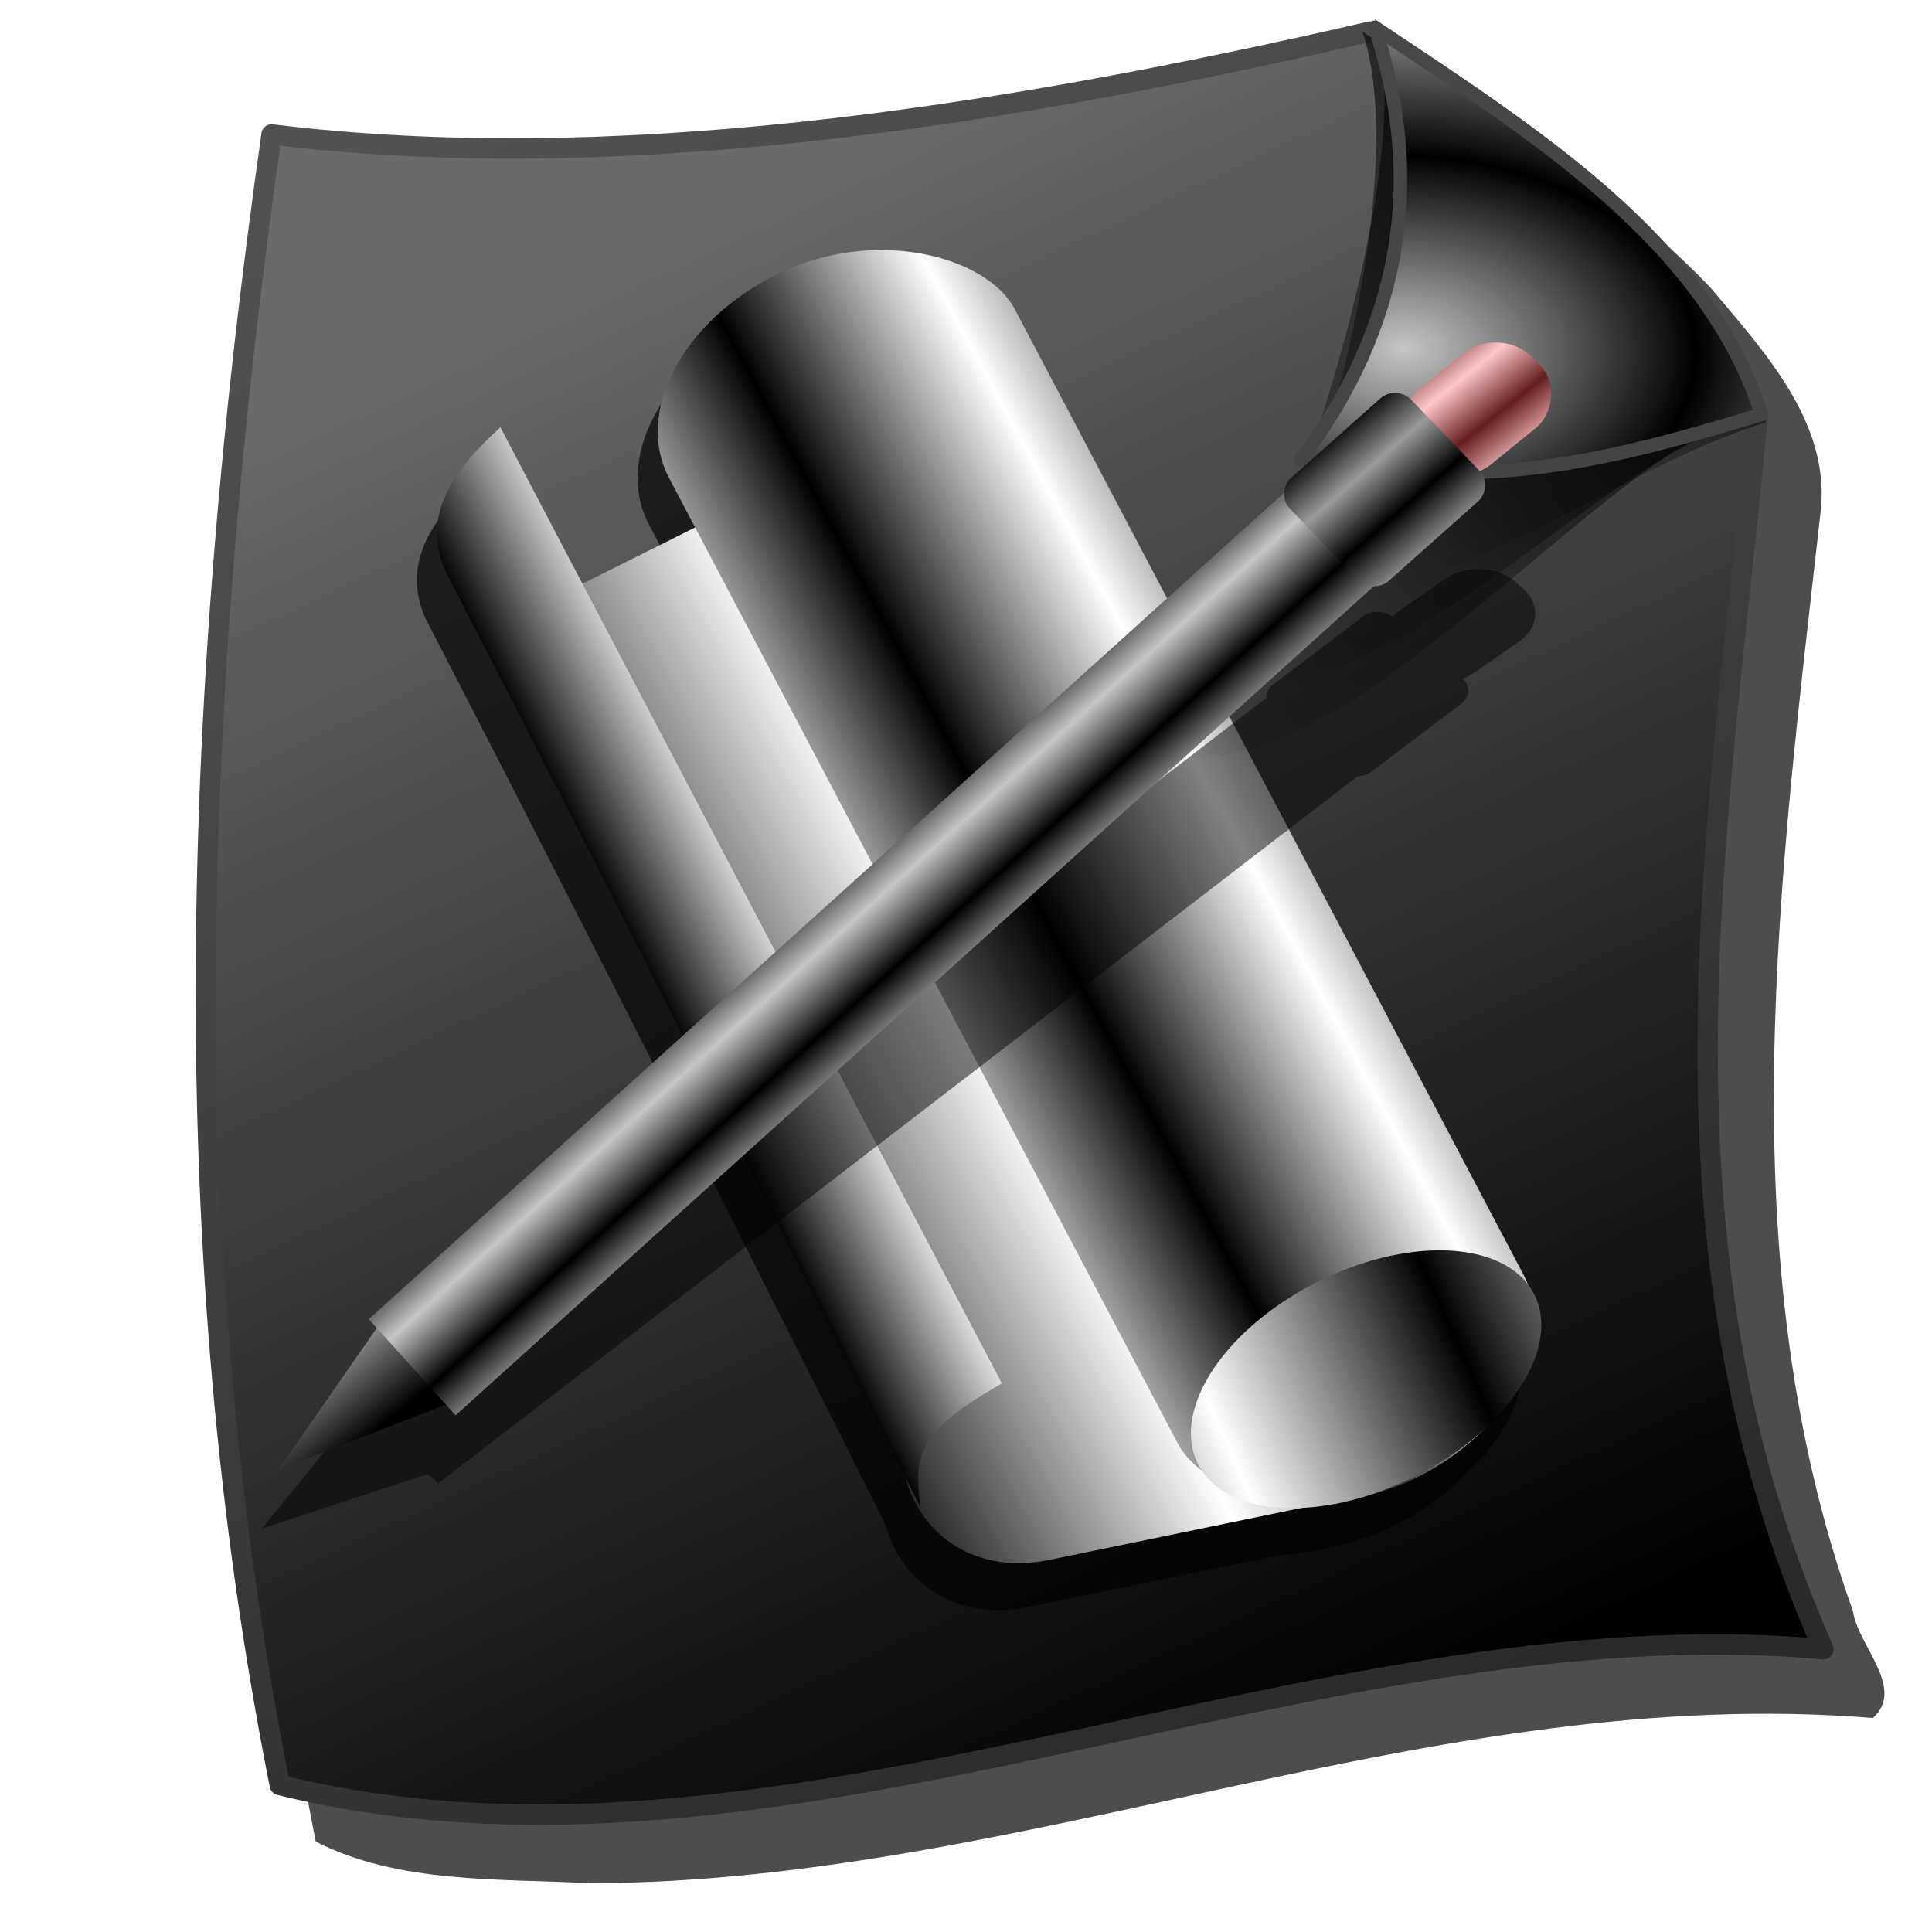 <?xml version="1.0" encoding="UTF-8" standalone="no"?>
<!-- Created with Inkscape (http://www.inkscape.org/) -->

<svg
   xmlns:dc="http://purl.org/dc/elements/1.1/"
   xmlns:cc="http://creativecommons.org/ns#"
   xmlns:rdf="http://www.w3.org/1999/02/22-rdf-syntax-ns#"
   xmlns:svg="http://www.w3.org/2000/svg"
   xmlns="http://www.w3.org/2000/svg"
   xmlns:xlink="http://www.w3.org/1999/xlink"
   xmlns:sodipodi="http://sodipodi.sourceforge.net/DTD/sodipodi-0.dtd"
   xmlns:inkscape="http://www.inkscape.org/namespaces/inkscape"
   id="svg2"
   sodipodi:version="0.32"
   inkscape:version="0.91 r13725"
   width="256"
   height="256"
   sodipodi:docname="application-x-javascript.svg"
   version="1.1">
  <defs
     id="defs5">
    <linearGradient
       inkscape:collect="always"
       id="linearGradient4697">
      <stop
         id="stop4699"
         stop-color="#000000"
         stop-opacity="1" />
      <stop
         offset="1"
         id="stop4701"
         stop-color="#c6c6c6"
         stop-opacity="1" />
    </linearGradient>
    <linearGradient
       inkscape:collect="always"
       id="linearGradient4671">
      <stop
         id="stop4673"
         stop-color="#444444"
         stop-opacity="1" />
      <stop
         offset="1"
         id="stop4675"
         stop-color="#474747"
         stop-opacity="1" />
    </linearGradient>
    <linearGradient
       id="linearGradient4665">
      <stop
         id="stop4667"
         stop-color="#c6c6c6"
         stop-opacity="1" />
      <stop
         offset="1"
         id="stop4669"
         stop-color="#000000"
         stop-opacity="1" />
    </linearGradient>
    <linearGradient
       id="linearGradient4659">
      <stop
         id="stop4661"
         stop-color="#6a6a6a"
         stop-opacity="1" />
      <stop
         offset="1"
         id="stop4663"
         stop-color="#000000"
         stop-opacity="1" />
    </linearGradient>
    <linearGradient
       id="linearGradient4651">
      <stop
         id="stop4653"
         stop-color="#2a2a2a"
         stop-opacity="1" />
      <stop
         offset="1"
         id="stop4655"
         stop-color="#525252"
         stop-opacity="1" />
    </linearGradient>
    <linearGradient
       id="linearGradient2858">
      <stop
         id="stop2860"
         stop-color="#9a9a9a"
         stop-opacity="1" />
      <stop
         offset="1"
         id="stop2862"
         stop-color="#000000"
         stop-opacity="1" />
    </linearGradient>
    <linearGradient
       id="linearGradient2778">
      <stop
         id="stop2780"
         stop-color="#000000"
         stop-opacity="1" />
      <stop
         id="stop2782"
         offset="1"
         stop-color="white"
         stop-opacity="1" />
    </linearGradient>
    <linearGradient
       inkscape:collect="always"
       xlink:href="#linearGradient2778"
       id="linearGradient2828"
       gradientUnits="userSpaceOnUse"
       spreadMethod="reflect"
       x1="11.206"
       y1="66.926"
       x2="37.14"
       y2="53.948" />
    <linearGradient
       inkscape:collect="always"
       xlink:href="#linearGradient2778"
       id="linearGradient2830"
       gradientUnits="userSpaceOnUse"
       spreadMethod="reflect"
       x1="18.334"
       y1="81.52"
       x2="36.588"
       y2="81.32" />
    <linearGradient
       inkscape:collect="always"
       xlink:href="#linearGradient2778"
       id="linearGradient2832"
       gradientUnits="userSpaceOnUse"
       spreadMethod="reflect"
       x1="45.823"
       y1="10.403"
       x2="23.824"
       y2="8.483" />
    <linearGradient
       inkscape:collect="always"
       xlink:href="#linearGradient2778"
       id="linearGradient2834"
       gradientUnits="userSpaceOnUse"
       gradientTransform="translate(4.835,0.254)"
       x1="11.197"
       y1="64.25"
       x2="23.16"
       y2="58.4" />
    <linearGradient
       inkscape:collect="always"
       xlink:href="#linearGradient2858"
       id="linearGradient2875"
       gradientUnits="userSpaceOnUse"
       x1="6.706"
       y1="128.63"
       x2="14.598"
       y2="128.63"
       gradientTransform="matrix(1.124,1.057,-1.215,0.977,-320.895,47.309)" />
    <linearGradient
       id="linearGradient2284">
      <stop
         id="stop2290"
         stop-color="#fdc8c6"
         stop-opacity="1" />
      <stop
         id="stop2292"
         offset="1"
         stop-color="#651d1d"
         stop-opacity="1" />
    </linearGradient>
    <linearGradient
       id="linearGradient2768"
       inkscape:collect="always">
      <stop
         id="stop2770"
         stop-color="black"
         stop-opacity="1" />
      <stop
         id="stop2772"
         offset="1"
         stop-color="black"
         stop-opacity="0" />
    </linearGradient>
    <linearGradient
       inkscape:collect="always"
       xlink:href="#linearGradient4651"
       id="linearGradient3655"
       gradientUnits="userSpaceOnUse"
       gradientTransform="translate(3.259,-2.653)"
       x1="176.83"
       y1="236.48"
       x2="59.756"
       y2="13.269" />
    <linearGradient
       inkscape:collect="always"
       xlink:href="#linearGradient2768"
       id="linearGradient3657"
       gradientUnits="userSpaceOnUse"
       gradientTransform="translate(2.727,101.996)"
       x1="256.9"
       y1="15.414"
       x2="158.17"
       y2="114.14" />
    <linearGradient
       inkscape:collect="always"
       xlink:href="#linearGradient2768"
       id="linearGradient3659"
       gradientUnits="userSpaceOnUse"
       gradientTransform="translate(1.091,103.632)"
       x1="248.72"
       y1="11.738"
       x2="168.54"
       y2="98.26" />
    <linearGradient
       inkscape:collect="always"
       xlink:href="#linearGradient2768"
       id="linearGradient3661"
       gradientUnits="userSpaceOnUse"
       x1="249.81"
       y1="106.91"
       x2="183.26"
       y2="183.27" />
    <radialGradient
       inkscape:collect="always"
       xlink:href="#linearGradient4665"
       id="radialGradient3663"
       gradientUnits="userSpaceOnUse"
       gradientTransform="matrix(1.245,0.039,-0.026,0.821,-41.3,18.968)"
       spreadMethod="reflect"
       cx="187.27"
       cy="159.65"
       fx="187.27"
       fy="159.65"
       r="31.04" />
    <linearGradient
       inkscape:collect="always"
       xlink:href="#linearGradient2858"
       id="linearGradient4435"
       gradientUnits="userSpaceOnUse"
       spreadMethod="reflect"
       x1="10.01"
       y1="6.76"
       x2="14.683"
       y2="6.81"
       gradientTransform="matrix(1.487,0,0,1.491,-188.416,272.842)" />
    <linearGradient
       inkscape:collect="always"
       xlink:href="#linearGradient4659"
       id="linearGradient4657"
       x1="106.54"
       y1="16.814"
       x2="201.35"
       y2="218.65"
       gradientUnits="userSpaceOnUse"
       gradientTransform="translate(6.693,-0.157)" />
    <linearGradient
       inkscape:collect="always"
       xlink:href="#linearGradient4671"
       id="linearGradient4677"
       x1="207.13"
       y1="176.89"
       x2="185.08"
       y2="113.26"
       gradientUnits="userSpaceOnUse" />
    <linearGradient
       inkscape:collect="always"
       xlink:href="#linearGradient2284"
       id="linearGradient4693"
       gradientUnits="userSpaceOnUse"
       gradientTransform="matrix(1.269,0,0,1.279,-174.346,257.378)"
       spreadMethod="reflect"
       x1="9.165"
       y1="6.777"
       x2="14.402"
       y2="6.815" />
    <linearGradient
       inkscape:collect="always"
       xlink:href="#linearGradient4697"
       id="linearGradient4703"
       x1="-384.14"
       y1="121.64"
       x2="-384.14"
       y2="113.35"
       gradientUnits="userSpaceOnUse"
       spreadMethod="reflect"
       gradientTransform="translate(21.429,-290.088)" />
    <filter
       inkscape:collect="always"
       id="filter4746"
       x="-0.021"
       width="1.042"
       y="-0.028"
       height="1.056"
       color-interpolation-filters="sRGB">
      <feGaussianBlur
         inkscape:collect="always"
         id="feGaussianBlur4748"
         stdDeviation="1.48" />
    </filter>
    <filter
       inkscape:collect="always"
       id="filter4777"
       x="-0.026"
       width="1.053"
       y="-0.022"
       height="1.044"
       color-interpolation-filters="sRGB">
      <feGaussianBlur
         inkscape:collect="always"
         stdDeviation="1.604"
         id="feGaussianBlur4779" />
    </filter>
    <filter
       inkscape:collect="always"
       style="color-interpolation-filters:sRGB"
       id="filter4204"
       x="-0.025"
       width="1.05"
       y="-0.023"
       height="1.046">
      <feGaussianBlur
         inkscape:collect="always"
         stdDeviation="2.289"
         id="feGaussianBlur4206" />
    </filter>
  </defs>
  <sodipodi:namedview
     inkscape:window-height="1056"
     inkscape:window-width="1920"
     inkscape:pageshadow="2"
     inkscape:pageopacity="0.0"
     guidetolerance="10.0"
     gridtolerance="10.0"
     objecttolerance="10.0"
     borderopacity="1.0"
     bordercolor="#666666"
     pagecolor="#ffffff"
     id="base"
     inkscape:zoom="3.5273438"
     inkscape:cx="128"
     inkscape:cy="128"
     inkscape:window-x="0"
     inkscape:window-y="0"
     inkscape:current-layer="svg2"
     width="256"
     height="256"
     showgrid="false"
     inkscape:window-maximized="1" />
  <path
     d="M 183.06,10.456 C 137.273,20.552 90,28.455 42.935,22.925 c -4.99,5.224 -2.888,14.086 -4.719,20.719 -8.208,66.456 -9.532,134.467 3.625,200.375 10.918,5.597 24.247,4.88 36.375,5.52 57.608,-0.139 112.035,-26.624 169.938,-21.895 4.431,-3.899 -2.052,-9.724 -2.625,-14.156 -16.815,-46.978 -9.629,-97.833 -4.229,-146.217 1.024,-11.592 -7.764,-20.946 -14.682,-29.192 C 215.419,26.405 201.725,17.373 187.872,9.362 c -1.604,0.365 -3.208,0.729 -4.812,1.094 z"
     id="path2824"
     inkscape:connector-curvature="0"
     fill="#000000"
     fill-rule="evenodd"
     stroke="none"
     fill-opacity="0.909"
     style="fill:#000000;fill-opacity:0.696;filter:url(#filter4204)" />
  <path
     d="M 35.985,17.811 C 80.36,23.27 130.004,16.085 181.615,4.175 203.184,18.578 225.443,32.568 232.886,55.446 227.739,109.807 217.523,164.169 241.613,218.53 173.979,212.452 103.619,252.862 37.076,236.529 23.059,166.033 25.336,92.661 35.985,17.811 Z"
     id="path1873"
     sodipodi:nodetypes="cccccc"
     inkscape:connector-curvature="0"
     stroke-dasharray="none"
     stroke-opacity="1"
     fill="url(#linearGradient4657)"
     fill-rule="evenodd"
     stroke="url(#linearGradient3655)"
     stroke-linejoin="round"
     fill-opacity="1"
     stroke-linecap="round"
     stroke-width="2.7"
     stroke-miterlimit="4" />
  <path
     d="m 114.765,38.882 c -4.557,0.072 -9.493,1.226 -14.252,3.549 C 87.823,48.624 81.348,60.704 85.995,69.515 L 89.464,76.089 74.509,83.56 63.644,62.837 c -6.092,5.495 -10.514,11.471 -7.34,18.947 21.679,42.07 35.328,69.064 61.023,120.244 1.901,7.083 8.644,12.912 18.928,10.906 l 33.566,-6.918 a 14.424,24.958 63.303 0 0 7.025,-1.123 c 2.626,-0.585 5.288,-1.488 7.898,-2.762 3.526,-1.721 6.551,-3.906 9.012,-6.34 a 14.424,24.958 63.303 0 0 6.703,-18.395 14.424,24.958 63.303 0 0 -0.496,-0.764 c -0.197,-0.538 -0.428,-1.069 -0.701,-1.586 L 131.806,47.157 c -2.904,-5.507 -9.446,-8.396 -17.041,-8.275 z"
     id="path4752"
     inkscape:connector-curvature="0"
     fill="#000000"
     filter="url(#filter4777)"
     fill-rule="evenodd"
     stroke="none"
     fill-opacity="0.689" />
  <g
     id="g2822"
     transform="matrix(1.518,0,0,1.46,57.037,26.527)">
    <path
       inkscape:connector-curvature="0"
       sodipodi:nodetypes="ccccccc"
       id="path2802"
       d="M 82.449,117.312 53.948,123.419 C 42.47,125.747 37.679,112.674 43.769,106.115 L 5.598,21.885 C 0.687,27.535 -0.827,39.467 11.197,35.881 L 37.662,22.139 82.449,117.312 Z"
       fill="url(#linearGradient2828)"
       fill-rule="evenodd"
       stroke="none"
       fill-opacity="1" />
    <rect
       transform="matrix(0.892,-0.452,0.452,0.892,0,0)"
       rx="16.922"
       ry="12.215"
       y="19.673"
       x="7.184"
       height="122.66"
       width="33.845"
       id="rect1873"
       fill="url(#linearGradient2830)"
       stroke="none"
       fill-opacity="1" />
    <ellipse
       ry="9.797"
       rx="16.581"
       cy="13.614"
       cx="36.899"
       transform="matrix(0.878,-0.478,0.478,0.878,42.768,112.688)"
       id="path1875"
       fill="url(#linearGradient2832)"
       stroke="none"
       fill-opacity="1" />
    <path
       inkscape:connector-curvature="0"
       sodipodi:nodetypes="ccccc"
       id="path2812"
       d="m 6.107,20.612 43.769,86.775 c -7.369,4.42 -7.638,6.26 -7.125,11.197 C 24.894,81.601 15.946,63.194 1.272,33.59 -0.819,28.47 2.094,24.376 6.107,20.612 Z"
       fill="url(#linearGradient2834)"
       fill-rule="evenodd"
       stroke="none"
       fill-opacity="1" />
  </g>
  <path
     d="m 195.646,75.399 c -1.465,0.042 -2.916,0.463 -4.092,1.277 l -5.924,4.101 c -0.419,0.29 -0.771,0.616 -1.068,0.961 -1.105,-0.866 -2.837,-0.898 -3.973,-0.038 l -11.875,8.995 c -0.629,0.477 -0.933,1.125 -0.922,1.774 l -121.26,93.255 1.059,0.998 -12.93,15.847 22.037,-7.263 1.34,1.264 121.854,-93.712 c 0.666,-0.021 1.328,-0.219 1.857,-0.62 l 11.875,-8.995 c 1.168,-0.885 1.244,-2.362 0.184,-3.332 0.547,-0.202 1.067,-0.463 1.541,-0.792 l 5.924,-4.101 c 2.688,-1.861 2.887,-5.045 0.447,-7.139 l -0.91,-0.782 c -1.373,-1.178 -3.28,-1.752 -5.164,-1.698 z"
     id="path4713"
     inkscape:connector-curvature="0"
     fill="#000000"
     filter="url(#filter4746)"
     fill-rule="evenodd"
     stroke="none"
     fill-opacity="0.491"
     style="filter:url(#filter4746)" />
  <g
     font-size="7.5"
     font-variant="normal"
     letter-spacing="0"
     font-stretch="normal"
     font-weight="bold"
     line-height="125%"
     word-spacing="0"
     font-style="normal"
     transform="translate(62.522,-41.615)"
     id="text4330"
     stroke-opacity="1"
     font-family="STIX"
     fill="#000000"
     stroke="none"
     stroke-linejoin="miter"
     fill-opacity="1"
     stroke-linecap="butt"
     stroke-width="1">
    <path
       inkscape:connector-curvature="0"
       id="path4335"
       d="m -56.133,39.468 0,-0.188 c -0.307,0 -0.443,-0.165 -0.825,-1.073 l -1.665,-3.915 -0.21,0 -1.657,4.088 c -0.285,0.705 -0.398,0.84 -0.743,0.9 l 0,0.188 1.515,0 0,-0.188 c -0.443,-0.03 -0.608,-0.113 -0.608,-0.307 0,-0.18 0.142,-0.495 0.233,-0.728 l 0.098,-0.255 1.688,0 c 0.255,0.593 0.345,0.855 0.345,1.02 0,0.165 -0.098,0.225 -0.345,0.247 l -0.24,0.022 0,0.188 2.415,0 z m -2.288,-1.77 -1.462,0 0.705,-1.823 0.757,1.823 z" />
    <path
       inkscape:connector-curvature="0"
       id="path4337"
       d="m -55.761,34.398 0,0.188 c 0.525,0.045 0.63,0.15 0.63,0.735 l 0,3.203 c 0,0.383 -0.045,0.593 -0.292,0.69 -0.083,0.037 -0.195,0.052 -0.338,0.068 l 0,0.188 2.498,0 0,-0.188 c -0.593,-0.075 -0.652,-0.142 -0.652,-0.645 l 0,-1.44 c 0.99,-0.007 1.245,-0.03 1.567,-0.15 0.623,-0.233 0.968,-0.69 0.968,-1.29 0,-0.915 -0.765,-1.357 -2.018,-1.357 l -2.362,0 z m 1.845,0.525 c 0,-0.172 0.128,-0.263 0.375,-0.263 0.623,0 0.87,0.345 0.87,1.177 0,0.833 -0.307,1.087 -1.245,1.095 l 0,-2.01 z" />
  </g>
  <g
     id="g2792"
     transform="translate(-1.65,-111.194)">
    <path
       sodipodi:nodetypes="cccc"
       id="path2766"
       d="m 156.539,211.366 c 13.285,-17.449 34.021,-77.541 27.272,-97.632 21.569,14.403 43.827,28.392 51.271,51.27 -22.058,6.721 -54.135,50.394 -78.542,46.362 z"
       inkscape:connector-curvature="0"
       fill="url(#linearGradient3657)"
       fill-rule="evenodd"
       stroke="none"
       fill-opacity="1" />
    <path
       d="m 162.538,201.548 c 13.285,-17.449 26.385,-66.087 19.636,-86.178 21.569,14.403 43.827,28.392 51.271,51.271 -22.058,6.721 -46.499,38.94 -70.906,34.908 z"
       id="path2764"
       sodipodi:nodetypes="cccc"
       inkscape:connector-curvature="0"
       fill="url(#linearGradient3659)"
       fill-rule="evenodd"
       stroke="none"
       fill-opacity="1" />
    <path
       sodipodi:nodetypes="cccc"
       id="path1877"
       d="m 167.447,190.094 c 13.285,-17.449 23.658,-54.088 16.908,-74.179 21.569,14.403 43.827,28.392 51.271,51.271 -22.058,6.721 -43.771,26.941 -68.179,22.908 z"
       inkscape:connector-curvature="0"
       fill="url(#linearGradient3661)"
       fill-rule="evenodd"
       stroke="none"
       fill-opacity="1" />
    <path
       d="m 173.992,172.095 c 13.285,-17.449 16.567,-37.179 9.818,-57.27 21.569,14.403 43.827,28.392 51.271,51.271 -22.058,6.721 -36.681,10.032 -61.088,6 z"
       id="path1875-6"
       sodipodi:nodetypes="cccc"
       inkscape:connector-curvature="0"
       stroke-dasharray="none"
       stroke-opacity="1"
       fill="url(#radialGradient3663)"
       fill-rule="evenodd"
       stroke="url(#linearGradient4677)"
       stroke-linejoin="round"
       fill-opacity="1"
       stroke-linecap="round"
       stroke-width="1.8"
       stroke-miterlimit="4" />
  </g>
  <g
     id="g4705"
     transform="translate(510.587,1.131)">
    <path
       inkscape:connector-curvature="0"
       id="path2856"
       d="m -459.171,172.692 -14.512,20.891 25.015,-9.683 -10.503,-11.208 z"
       fill="url(#linearGradient2875)"
       fill-rule="evenodd"
       stroke="none"
       fill-opacity="1" />
    <rect
       transform="matrix(0.742,-0.67,0.67,0.742,0,0)"
       y="-180.59"
       x="-459.2"
       height="17.17"
       width="179.05"
       id="rect4695"
       opacity="1"
       stroke-dasharray="none"
       stroke-opacity="1"
       fill="url(#linearGradient4703)"
       fill-rule="nonzero"
       stroke="none"
       stroke-linejoin="round"
       fill-opacity="1"
       stroke-linecap="round"
       stroke-width="1.8"
       stroke-miterlimit="4" />
    <rect
       ry="6.254"
       y="252.09"
       x="-165.17"
       height="20.14"
       width="13.8"
       id="rect4691"
       transform="matrix(0.704,0.71,-0.776,0.631,0,0)"
       fill="url(#linearGradient4693)"
       stroke="none"
       fill-opacity="1"
       rx="6.254" />
    <rect
       ry="2.852"
       transform="matrix(0.693,0.721,-0.747,0.665,0,0)"
       id="rect4433"
       width="18.808"
       height="21.597"
       x="-179.42"
       y="269.39"
       fill="url(#linearGradient4435)"
       stroke="none"
       fill-opacity="1"
       rx="2.852" />
  </g>
</svg>
